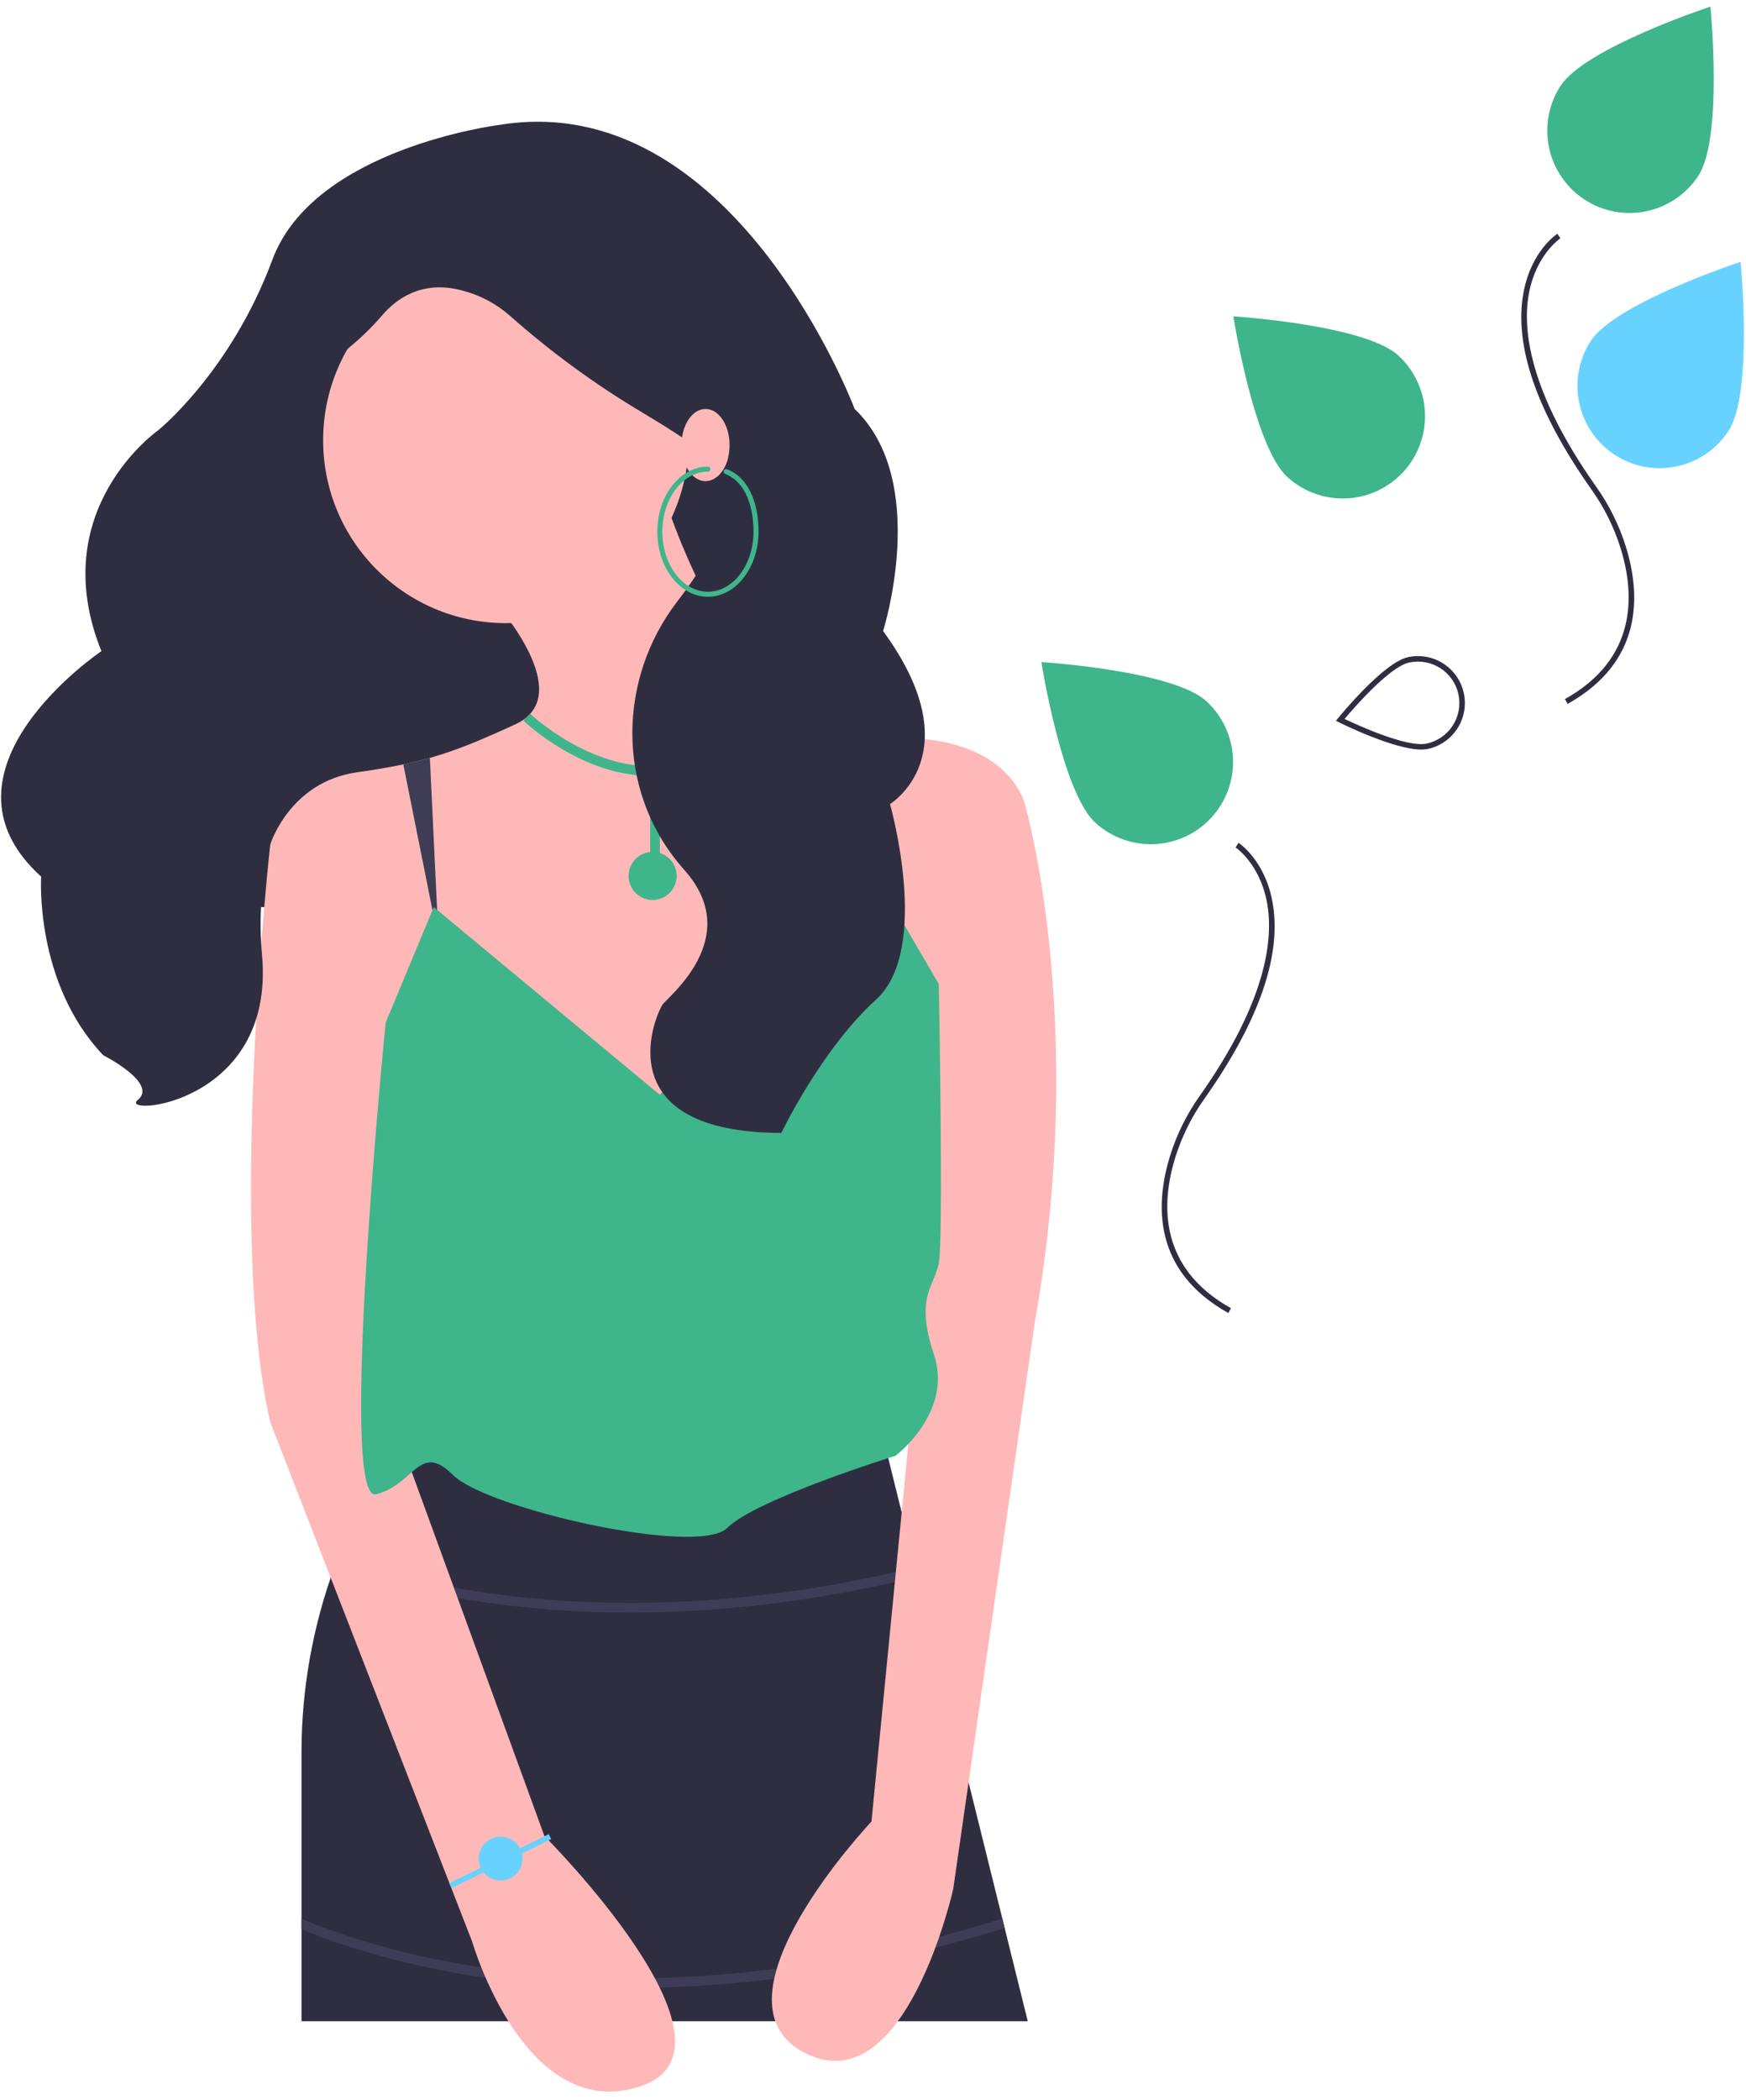 <svg width="183" height="220" viewBox="0 0 183 220" fill="none" xmlns="http://www.w3.org/2000/svg">
<path d="M78.485 35.708H26.223V95.02H78.485V35.708Z" fill="#2F2E41"/>
<path d="M107.723 211.721H31.6V183.49C31.612 176.861 32.791 170.286 35.083 164.065C35.199 163.748 35.315 163.435 35.436 163.123C38.809 154.356 43.195 149.209 43.195 149.209C73.947 166.349 92.599 150.721 92.599 150.721L95.937 164.181L96.179 165.159L105.056 200.963L105.298 201.946L107.723 211.721Z" fill="#2F2E41"/>
<path d="M96.18 165.159C84.726 167.947 74.578 168.905 66.022 168.905C60.697 168.917 55.378 168.525 50.112 167.73C45.002 166.964 39.973 165.737 35.084 164.065C35.2 163.748 35.316 163.435 35.437 163.123C40.279 164.778 45.262 165.99 50.324 166.742C60.724 168.335 76.413 168.93 95.938 164.181L96.18 165.159Z" fill="#3F3D56"/>
<path d="M105.3 201.946C90.071 206.71 76.782 208.227 66.024 208.227C60.698 208.239 55.379 207.847 50.113 207.053C41.452 205.717 35.136 203.534 31.602 202.077V200.983C34.984 202.415 41.382 204.693 50.325 206.064C62.298 207.899 81.284 208.409 105.058 200.963L105.3 201.946Z" fill="#3F3D56"/>
<path d="M107.473 84.428L96.74 102.96V102.965L96.382 103.585L71.679 125.767L41.432 105.097L28.324 88.461C28.324 88.461 30.341 81.907 37.399 80.899C39.259 80.632 40.837 80.37 42.273 80.067C43.252 79.861 44.164 79.639 45.056 79.387C47.824 78.605 50.38 77.542 54.035 75.858C60.589 72.833 52.018 63.255 52.018 63.255L69.663 52.164C69.663 52.164 77.497 77.622 91.235 77.395C91.436 77.395 91.638 77.385 91.845 77.37C92.601 77.315 93.322 77.29 94.007 77.284C106.117 77.204 107.473 84.428 107.473 84.428Z" fill="#FFB8B8"/>
<path d="M45.969 98.544L42.273 80.067C43.252 79.861 44.164 79.639 45.056 79.387L45.969 98.544Z" fill="#3F3D56"/>
<path d="M94.007 77.284L90.584 95.771L91.234 77.395C91.436 77.395 91.638 77.385 91.844 77.37C92.6 77.315 93.321 77.29 94.007 77.284Z" fill="#3F3D56"/>
<path d="M53.026 65.271C63.606 65.271 72.183 56.694 72.183 46.114C72.183 35.534 63.606 26.957 53.026 26.957C42.446 26.957 33.869 35.534 33.869 46.114C33.869 56.694 42.446 65.271 53.026 65.271Z" fill="#FFB8B8"/>
<path d="M31.348 85.436L28.323 88.461C28.323 88.461 23.786 129.296 28.323 148.957L49.497 203.403C49.497 203.403 55.042 222.56 67.141 218.527C79.24 214.494 57.059 192.312 57.059 192.312L41.431 149.461V96.023L31.348 85.436Z" fill="#FFB8B8"/>
<path d="M99.909 79.891L107.471 84.428C107.471 84.428 114.025 107.114 108.479 138.37L99.909 197.857C99.909 197.857 94.868 220.543 84.281 214.998C73.695 209.452 91.339 190.799 91.339 190.799L95.876 144.42L96.884 96.023L99.909 79.891Z" fill="#FFB8B8"/>
<path d="M69.157 114.676L45.463 95.015L40.422 107.114C40.422 107.114 35.38 157.527 39.413 156.519C43.447 155.51 43.951 150.973 47.48 154.502C51.008 158.031 73.19 163.072 76.215 160.048C79.24 157.023 93.859 152.486 93.859 152.486C93.859 152.486 99.909 147.948 97.892 141.899C95.876 135.849 97.892 134.841 98.397 132.32C98.901 129.8 98.397 103.081 98.397 103.081L91.339 90.982L69.157 114.676Z" fill="#3FB58B"/>
<path d="M69.791 81.163C74.266 80.608 78.147 77.763 81.326 72.709L80.473 72.172C77.464 76.956 73.83 79.644 69.673 80.162C62.285 81.083 55.62 74.819 55.554 74.756L54.857 75.485C55.122 75.738 61 81.265 68.136 81.265C68.141 81.265 68.145 81.265 68.15 81.265V89.243C67.529 89.306 66.954 89.597 66.535 90.059C66.117 90.522 65.885 91.124 65.885 91.748C65.885 92.372 66.116 92.974 66.534 93.437C66.952 93.9 67.527 94.192 68.148 94.255C68.769 94.318 69.391 94.149 69.894 93.78C70.397 93.41 70.745 92.868 70.871 92.257C70.997 91.645 70.891 91.009 70.575 90.471C70.258 89.934 69.754 89.532 69.158 89.346V81.222C69.369 81.206 69.579 81.19 69.791 81.163Z" fill="#3FB58B"/>
<path d="M52.27 13.094C52.27 13.094 32.885 15.517 28.545 27.212C24.205 38.906 16.611 45.046 16.611 45.046C16.611 45.046 4.647 53.362 10.629 68.207C10.629 68.207 -7.982 80.714 4.314 91.824C4.314 91.824 3.591 102.933 10.824 110.535C10.824 110.535 16.611 113.458 14.441 115.213C12.271 116.967 28.907 115.797 27.46 100.01C26.014 84.222 35.778 73.101 35.778 73.101C35.778 73.101 26.375 52.632 30.715 45.615C33.35 41.355 34.482 38.178 36.669 36.34C37.887 35.34 39.017 34.238 40.046 33.044C41.393 31.444 44.119 29.264 48.436 30.428C50.279 30.899 51.984 31.797 53.416 33.048C57.741 36.885 62.42 40.302 67.392 43.253C69.73 44.64 72.178 46.208 74.452 47.879C78.661 50.972 75.183 57.529 70.974 63.018C64.747 71.139 64.624 82.547 71.138 90.441C71.329 90.672 71.524 90.9 71.723 91.123C78.092 98.256 69.888 104.473 69.412 105.272C68.327 107.097 63.994 118.619 81.893 118.67C81.893 118.67 86.049 109.95 91.835 104.688C97.621 99.425 93.282 84.222 93.282 84.222C93.282 84.222 101.961 78.96 92.558 66.096C92.558 66.096 97.532 50.439 89.576 42.837C89.576 42.837 76.862 9.001 52.27 13.094Z" fill="#2F2E41"/>
<path d="M73.946 50.399C75.338 50.399 76.467 48.706 76.467 46.618C76.467 44.53 75.338 42.837 73.946 42.837C72.554 42.837 71.426 44.53 71.426 46.618C71.426 48.706 72.554 50.399 73.946 50.399Z" fill="#FFB8B8"/>
<path d="M74.198 62.511C71.273 62.511 68.893 59.452 68.893 55.693C68.893 51.933 71.273 48.874 74.198 48.874C74.268 48.874 74.335 48.902 74.385 48.952C74.435 49.002 74.463 49.069 74.463 49.139C74.463 49.209 74.435 49.276 74.385 49.326C74.335 49.375 74.268 49.403 74.198 49.403C71.564 49.403 69.421 52.225 69.421 55.693C69.421 59.16 71.564 61.982 74.198 61.982C76.832 61.982 78.975 59.16 78.975 55.693C78.975 52.601 77.867 50.339 76.01 49.643C75.944 49.618 75.891 49.568 75.862 49.504C75.834 49.441 75.831 49.368 75.856 49.302C75.88 49.237 75.93 49.184 75.994 49.155C76.057 49.126 76.13 49.123 76.196 49.148C78.267 49.925 79.504 52.371 79.504 55.693C79.504 59.452 77.124 62.511 74.198 62.511Z" fill="#3FB58B"/>
<path d="M76.333 47.841C76.177 48.67 75.745 49.423 75.107 49.976Z" fill="#FFB8B8"/>
<path d="M57.516 192.121L47.08 197.26L47.334 197.775L57.77 192.637L57.516 192.121Z" fill="#68D2FF"/>
<path d="M52.471 196.976C53.741 196.976 54.77 195.946 54.77 194.677C54.77 193.407 53.741 192.377 52.471 192.377C51.201 192.377 50.172 193.407 50.172 194.677C50.172 195.946 51.201 196.976 52.471 196.976Z" fill="#68D2FF"/>
<path d="M128.743 137.533C120.84 133.128 121.06 126.146 122.637 121.065C123.335 118.824 124.383 116.707 125.742 114.792C132.854 104.725 133.497 98.185 132.784 94.472C132.009 90.439 129.524 88.784 129.499 88.767L129.812 88.285C129.923 88.357 132.528 90.093 133.348 94.363C134.416 99.924 132.015 106.909 126.211 115.124C124.888 116.989 123.867 119.051 123.186 121.235C121.672 126.113 121.457 132.813 129.023 137.031L128.743 137.533Z" fill="#2F2E41"/>
<path d="M164.301 73.73L164.021 73.228C171.587 69.01 171.372 62.309 169.859 57.431C169.178 55.248 168.156 53.185 166.833 51.32C161.029 43.105 158.628 36.12 159.696 30.559C160.516 26.289 163.121 24.553 163.232 24.482L163.545 24.963C163.52 24.98 161.023 26.657 160.256 30.691C159.551 34.402 160.201 40.936 167.302 50.989C168.661 52.903 169.709 55.02 170.408 57.261C171.984 62.342 172.204 69.324 164.301 73.73Z" fill="#2F2E41"/>
<path d="M181.173 45.132C179.923 47.047 177.964 48.386 175.727 48.856C173.49 49.326 171.158 48.888 169.243 47.639C167.328 46.39 165.988 44.432 165.517 42.195C165.046 39.958 165.483 37.625 166.731 35.71C169.333 31.722 182.432 27.423 182.432 27.423C182.432 27.423 183.775 41.144 181.173 45.132Z" fill="#68D2FF"/>
<path d="M178.012 18.404C176.762 20.317 174.803 21.656 172.566 22.126C170.329 22.596 167.997 22.158 166.083 20.909C164.169 19.66 162.828 17.702 162.357 15.466C161.886 13.229 162.322 10.897 163.57 8.982C166.172 4.993 179.271 0.695 179.271 0.695C179.271 0.695 180.614 14.416 178.012 18.404Z" fill="#3FB58B"/>
<path d="M146.545 37.222C147.382 37.984 148.06 38.905 148.541 39.93C149.022 40.955 149.297 42.065 149.349 43.196C149.401 44.327 149.23 45.457 148.845 46.522C148.46 47.587 147.87 48.566 147.107 49.402C146.344 50.239 145.424 50.917 144.399 51.398C143.374 51.879 142.264 52.154 141.133 52.206C140.002 52.258 138.872 52.087 137.807 51.702C136.742 51.318 135.763 50.727 134.926 49.964C131.408 46.756 129.268 33.136 129.268 33.136C129.268 33.136 143.026 34.013 146.545 37.222Z" fill="#3FB58B"/>
<path d="M126.426 73.434C128.116 74.975 129.124 77.124 129.23 79.408C129.335 81.693 128.529 83.925 126.988 85.615C125.447 87.305 123.298 88.313 121.014 88.419C118.73 88.524 116.497 87.718 114.807 86.177C111.289 82.968 109.148 69.349 109.148 69.349C109.148 69.349 122.907 70.226 126.426 73.434Z" fill="#3FB58B"/>
<path d="M148.976 78.513C146.098 78.513 140.595 75.788 140.342 75.662L140.021 75.502L140.248 75.224C140.441 74.986 145.009 69.39 147.578 68.834C148.852 68.558 150.184 68.8 151.28 69.507C152.377 70.213 153.147 71.326 153.423 72.601C153.699 73.875 153.458 75.207 152.752 76.304C152.046 77.401 150.934 78.172 149.659 78.448C149.434 78.494 149.205 78.516 148.976 78.513V78.513ZM140.926 75.306C142.282 75.953 147.473 78.334 149.538 77.887C150.663 77.642 151.644 76.96 152.267 75.992C152.89 75.024 153.103 73.848 152.86 72.723C152.616 71.597 151.936 70.615 150.968 69.991C150 69.367 148.825 69.153 147.699 69.395C145.633 69.843 141.893 74.157 140.926 75.306V75.306Z" fill="#2F2E41"/>
</svg>
